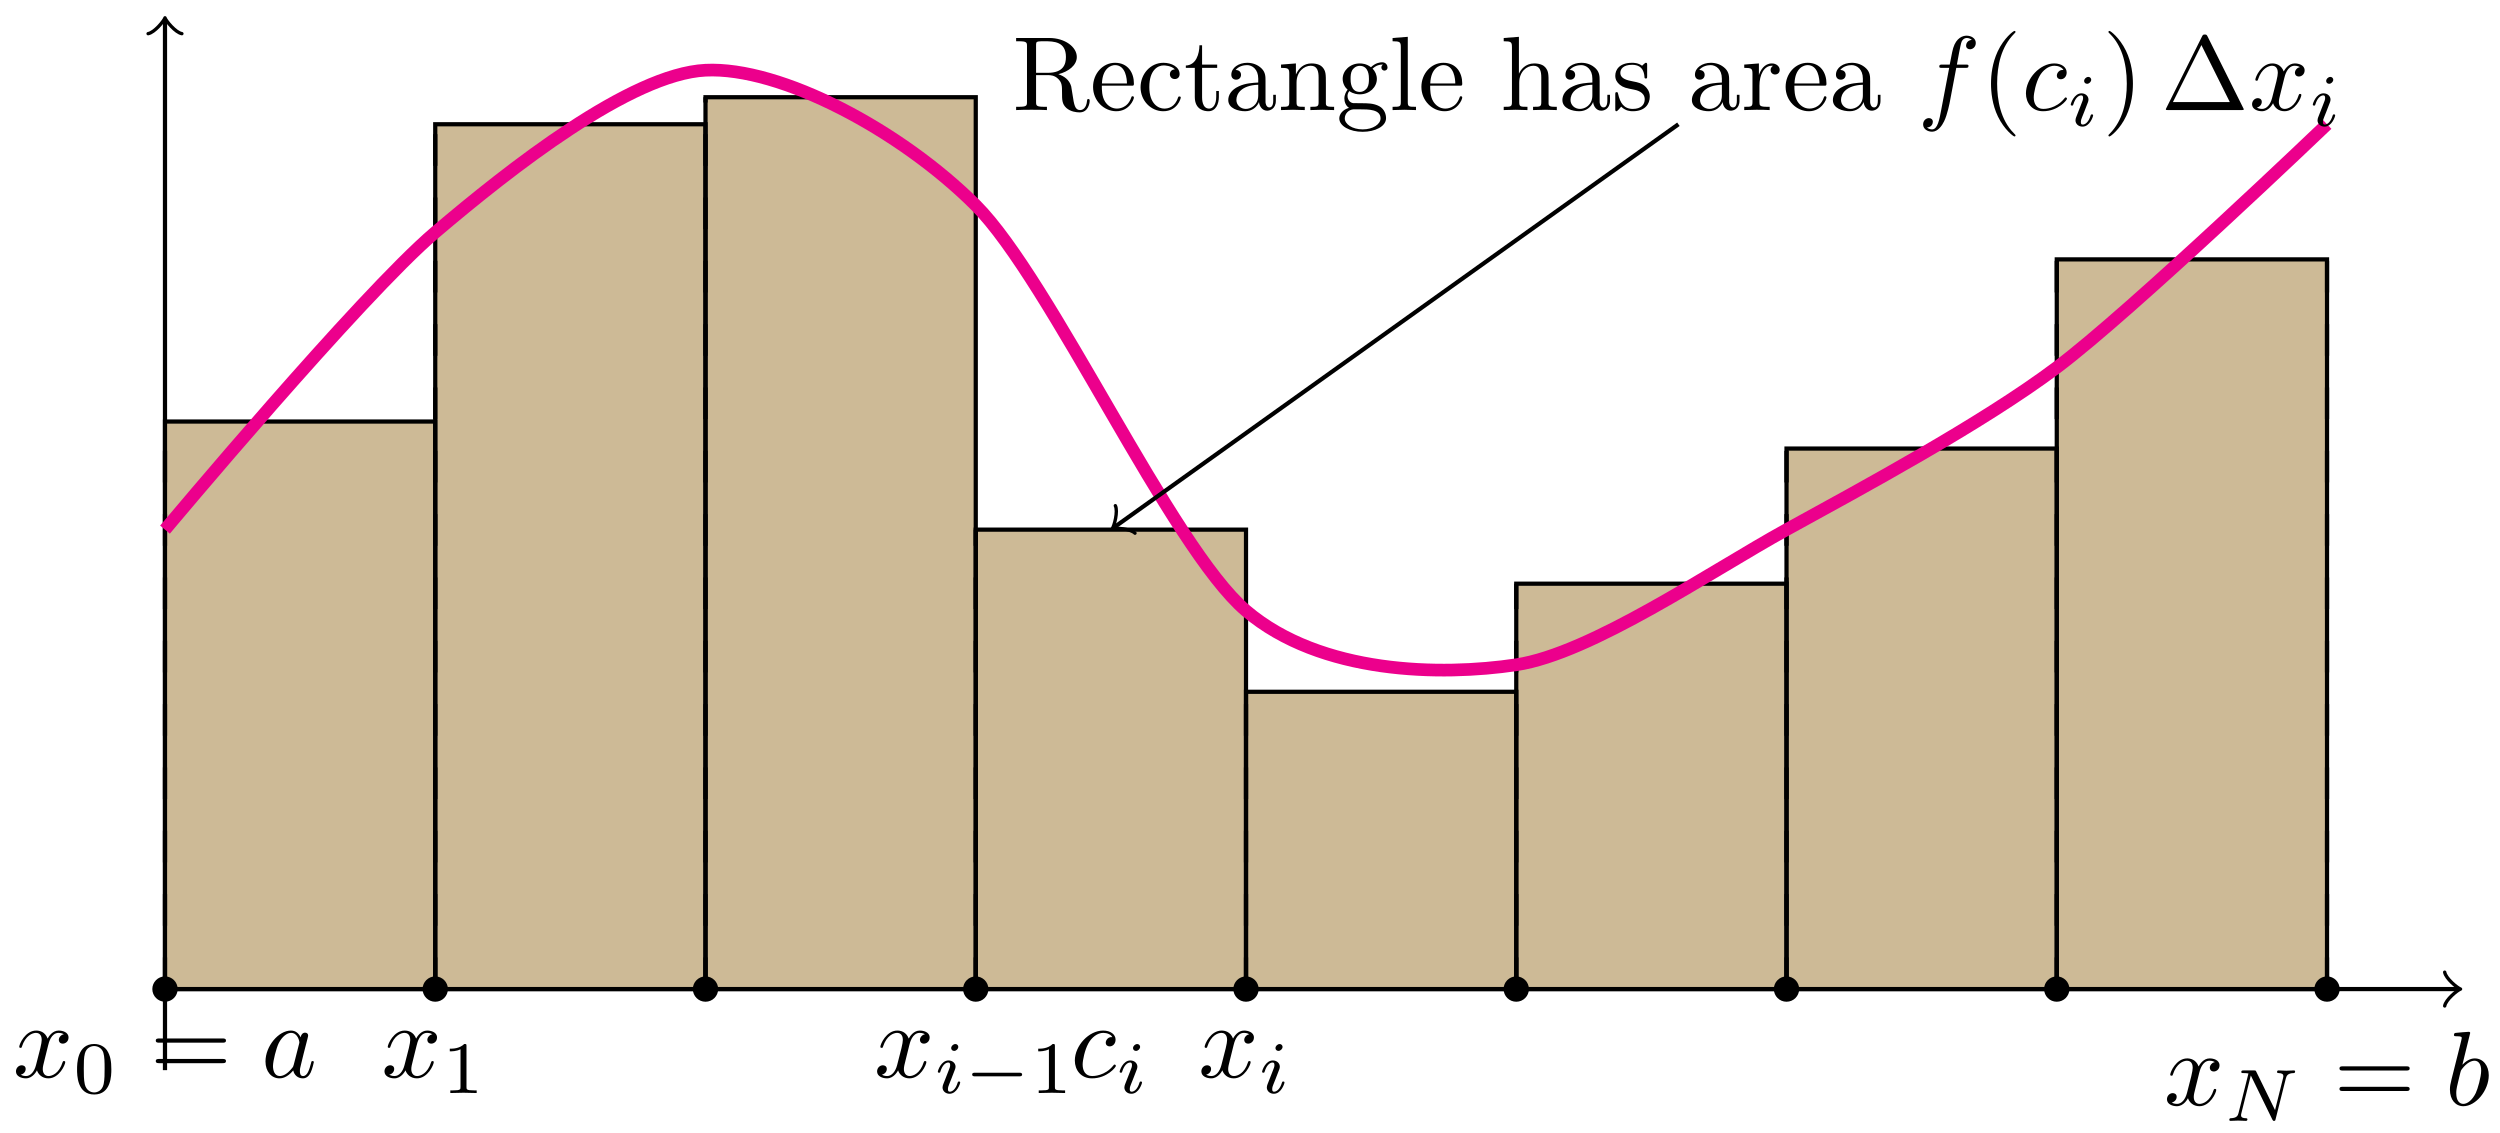 <svg xmlns="http://www.w3.org/2000/svg" xmlns:xlink="http://www.w3.org/1999/xlink" xmlns:inkscape="http://www.inkscape.org/namespaces/inkscape" version="1.1" width="236" height="107" viewBox="0 0 236 107">
<defs>
<path id="font_1_5" d="M.334 .302C.34 .328 .363 .42 .433 .42 .438 .42 .462 .42 .483 .407 .455 .402 .435 .377 .435 .353 .435 .337 .446 .318 .473 .318 .495 .318 .527 .336 .527 .376 .527 .428 .468 .442 .434 .442 .376 .442 .341 .389 .329 .366 .304 .432 .25 .442 .221 .442 .117 .442 .06 .313 .06 .288 .06 .278 .07 .278 .072 .278 .08 .278 .083 .28 .085 .289 .119 .395 .185 .42 .219 .42 .238 .42 .273 .411 .273 .353 .273 .322 .256 .255 .219 .115 .203 .053 .168 .011 .124 .011 .118 .011 .095 .011 .074 .024 .099 .029 .121 .05 .121 .078 .121 .105 .099 .113 .084 .113 .054 .113 .029 .087 .029 .055 .029 .009 .079-.011 .123-.011 .189-.011 .225 .059 .228 .065 .24 .028 .276-.011 .336-.011 .439-.011 .496 .118 .496 .143 .496 .153 .487 .153 .484 .153 .475 .153 .473 .149 .471 .142 .438 .035 .37 .011 .338 .011 .299 .011 .283 .043 .283 .077 .283 .099 .289 .121 .3 .165L.334 .302Z"/>
<path id="font_2_1" d="M.516 .319C.516 .429 .503 .508 .457 .578 .426 .624 .364 .664 .284 .664 .052 .664 .052 .391 .052 .319 .052 .247 .052-.02 .284-.02 .516-.02 .516 .247 .516 .319M.284 .008C.238 .008 .177 .035 .157 .117 .143 .176 .143 .258 .143 .332 .143 .405 .143 .481 .158 .536 .179 .615 .243 .636 .284 .636 .338 .636 .39 .603 .408 .545 .424 .491 .425 .419 .425 .332 .425 .258 .425 .184 .412 .121 .392 .03 .324 .008 .284 .008Z"/>
<path id="font_3_4" d="M.687 .327C.702 .327 .721 .327 .721 .347 .721 .367 .702 .367 .688 .367H.089C.075 .367 .056 .367 .056 .347 .056 .327 .075 .327 .09 .327H.687M.688 .133C.702 .133 .721 .133 .721 .153 .721 .173 .702 .173 .687 .173H.09C.075 .173 .056 .173 .056 .153 .056 .133 .075 .133 .089 .133H.688Z"/>
<path id="font_1_1" d="M.373 .378C.355 .415 .326 .442 .281 .442 .164 .442 .04 .295 .04 .149 .04 .055 .095-.011 .173-.011 .193-.011 .243-.007 .303 .064 .311 .022 .346-.011 .394-.011 .429-.011 .452 .012 .468 .044 .485 .08 .498 .141 .498 .143 .498 .153 .489 .153 .486 .153 .476 .153 .475 .149 .472 .135 .455 .07 .437 .011 .396 .011 .369 .011 .366 .037 .366 .057 .366 .079 .368 .087 .379 .131 .39 .173 .392 .183 .401 .221L.437 .361C.444 .389 .444 .391 .444 .395 .444 .412 .432 .422 .415 .422 .391 .422 .376 .4 .373 .378M.308 .119C.303 .101 .303 .099 .288 .082 .244 .027 .203 .011 .175 .011 .125 .011 .111 .066 .111 .105 .111 .155 .143 .278 .166 .324 .197 .383 .242 .42 .282 .42 .347 .42 .361 .338 .361 .332 .361 .326 .359 .32 .358 .315L.308 .119Z"/>
<path id="font_2_2" d="M.335 .636C.335 .663 .333 .664 .305 .664 .241 .601 .15 .6 .109 .6V.564C.133 .564 .199 .564 .254 .592V.082C.254 .049 .254 .036 .154 .036H.116V0C.134 .001 .257 .004 .294 .004 .325 .004 .451 .001 .473 0V.036H.435C.335 .036 .335 .049 .335 .082V.636Z"/>
<path id="font_4_2" d="M.324 .625C.324 .641 .312 .663 .284 .663 .257 .663 .228 .637 .228 .608 .228 .591 .241 .57 .268 .57 .297 .57 .324 .598 .324 .625M.12 .117C.116 .104 .111 .092 .111 .075 .111 .028 .151-.01 .206-.01 .306-.01 .35 .128 .35 .143 .35 .156 .337 .156 .334 .156 .32 .156 .319 .15 .315 .139 .292 .059 .248 .018 .209 .018 .189 .018 .184 .031 .184 .053 .184 .076 .191 .095 .2 .117 .21 .144 .221 .171 .232 .197 .241 .221 .277 .312 .281 .324 .284 .334 .287 .346 .287 .356 .287 .403 .247 .441 .192 .441 .093 .441 .047 .305 .047 .288 .047 .275 .061 .275 .064 .275 .078 .275 .079 .28 .082 .291 .108 .377 .152 .413 .189 .413 .205 .413 .214 .405 .214 .378 .214 .355 .208 .34 .183 .278L.12 .117Z"/>
<path id="font_5_1" d="M.744 .226C.76 .226 .784 .226 .784 .25 .784 .275 .761 .275 .744 .275H.148C.132 .275 .108 .275 .108 .251 .108 .226 .131 .226 .148 .226H.744Z"/>
<path id="font_4_1" d="M.834 .574C.844 .612 .86 .645 .94 .647 .945 .647 .96 .648 .96 .669 .96 .675 .955 .683 .945 .683 .912 .683 .875 .679 .841 .679 .817 .679 .759 .683 .735 .683 .73 .683 .715 .683 .715 .661 .715 .648 .728 .647 .737 .647 .784 .646 .801 .631 .801 .606 .801 .598 .8 .593 .797 .582L.688 .146 .434 .666C.426 .683 .424 .683 .4 .683H.263C.244 .683 .231 .683 .231 .661 .231 .647 .243 .647 .264 .647 .285 .647 .307 .646 .328 .642L.194 .107C.185 .069 .168 .039 .09 .036 .083 .036 .069 .035 .069 .015 .069 .004 .077 0 .084 0 .117 0 .154 .004 .188 .004 .212 .004 .27 0 .294 0 .304 0 .314 .005 .314 .021 .314 .035 .302 .036 .291 .036 .228 .038 .228 .064 .228 .078 .228 .082 .228 .087 .232 .103L.36 .615 .652 .017C.66 .001 .664 0 .674 0 .69 0 .69 .003 .695 .021L.834 .574Z"/>
<path id="font_1_2" d="M.239 .683C.239 .684 .239 .694 .226 .694 .203 .694 .13 .686 .104 .684 .096 .683 .085 .682 .085 .664 .085 .652 .094 .652 .109 .652 .157 .652 .159 .645 .159 .635 .159 .628 .15 .594 .145 .573L.063 .247C.051 .197 .047 .181 .047 .146 .047 .051 .1-.011 .174-.011 .292-.011 .415 .138 .415 .282 .415 .373 .362 .442 .282 .442 .236 .442 .195 .413 .165 .382L.239 .683M.145 .305C.151 .327 .151 .329 .16 .34 .209 .405 .254 .42 .28 .42 .316 .42 .343 .39 .343 .326 .343 .267 .31 .152 .292 .114 .259 .047 .213 .011 .174 .011 .14 .011 .107 .038 .107 .112 .107 .131 .107 .15 .123 .213L.145 .305Z"/>
<path id="font_1_3" d="M.396 .38C.38 .38 .366 .38 .352 .366 .336 .351 .334 .334 .334 .327 .334 .303 .352 .292 .371 .292 .4 .292 .427 .316 .427 .356 .427 .405 .38 .442 .309 .442 .174 .442 .041 .299 .041 .158 .041 .068 .099-.011 .203-.011 .346-.011 .43 .095 .43 .107 .43 .113 .424 .12 .418 .12 .413 .12 .411 .118 .405 .11 .326 .011 .217 .011 .205 .011 .142 .011 .115 .06 .115 .12 .115 .161 .135 .258 .169 .32 .2 .377 .255 .42 .31 .42 .344 .42 .382 .407 .396 .38Z"/>
<path id="font_6_95" d="M.732 .088C.732 .094 .732 .105 .719 .105 .708 .105 .708 .096 .707 .089 .701 .018 .666-0 .641-0 .592-0 .584 .051 .57 .144L.557 .224C.539 .288 .49 .321 .435 .34 .532 .364 .61 .425 .61 .503 .61 .599 .496 .683 .349 .683H.035V.652H.059C.136 .652 .138 .641 .138 .605V.078C.138 .042 .136 .031 .059 .031H.035V0C.071 .003 .142 .003 .181 .003 .22 .003 .291 .003 .327 0V.031H.303C.226 .031 .224 .042 .224 .078V.331H.339C.355 .331 .397 .331 .432 .297 .47 .261 .47 .23 .47 .163 .47 .098 .47 .058 .511 .02 .552-.016 .607-.022 .637-.022 .715-.022 .732 .06 .732 .088V.088M.507 .503C.507 .434 .483 .353 .335 .353H.224V.612C.224 .635 .224 .647 .246 .65 .256 .652 .285 .652 .305 .652 .395 .652 .507 .648 .507 .503Z"/>
<path id="font_6_50" d="M.415 .119C.415 .129 .407 .131 .402 .131 .393 .131 .391 .125 .389 .117 .354 .014 .264 .014 .254 .014 .204 .014 .164 .044 .141 .081 .111 .129 .111 .195 .111 .231H.39C.412 .231 .415 .231 .415 .252 .415 .351 .361 .448 .236 .448 .12 .448 .028 .345 .028 .22 .028 .086 .133-.011 .248-.011 .37-.011 .415 .1 .415 .119M.349 .252H.112C.118 .401 .202 .426 .236 .426 .339 .426 .349 .291 .349 .252Z"/>
<path id="font_6_43" d="M.415 .119C.415 .129 .405 .129 .402 .129 .393 .129 .391 .125 .389 .119 .36 .026 .295 .014 .258 .014 .205 .014 .117 .057 .117 .218 .117 .381 .199 .423 .252 .423 .261 .423 .324 .422 .359 .386 .318 .383 .312 .353 .312 .34 .312 .314 .33 .294 .358 .294 .384 .294 .404 .311 .404 .341 .404 .409 .328 .448 .251 .448 .126 .448 .034 .34 .034 .216 .034 .088 .133-.011 .249-.011 .383-.011 .415 .109 .415 .119Z"/>
<path id="font_6_105" d="M.332 .124V.181H.307V.126C.307 .052 .277 .014 .24 .014 .173 .014 .173 .105 .173 .122V.4H.316V.431H.173V.614H.148C.147 .532 .117 .426 .019 .422V.4H.104V.124C.104 .001 .197-.011 .233-.011 .304-.011 .332 .06 .332 .124V.124Z"/>
<path id="font_6_28" d="M.483 .089V.145H.458V.089C.458 .031 .433 .025 .422 .025 .389 .025 .385 .07 .385 .075V.275C.385 .317 .385 .356 .349 .393 .31 .432 .26 .448 .212 .448 .13 .448 .061 .401 .061 .335 .061 .305 .081 .288 .107 .288 .135 .288 .153 .308 .153 .334 .153 .346 .148 .379 .102 .38 .129 .415 .178 .426 .21 .426 .259 .426 .316 .387 .316 .298V.261C.265 .258 .195 .255 .132 .225 .057 .191 .032 .139 .032 .095 .032 .014 .129-.011 .192-.011 .258-.011 .304 .029 .323 .076 .327 .036 .354-.006 .401-.006 .422-.006 .483 .008 .483 .089M.316 .14C.316 .045 .244 .011 .199 .011 .15 .011 .109 .046 .109 .096 .109 .151 .151 .234 .316 .24V.14Z"/>
<path id="font_6_77" d="M.535 0V.031C.483 .031 .458 .031 .457 .061V.252C.457 .338 .457 .369 .426 .405 .412 .422 .379 .442 .321 .442 .248 .442 .201 .399 .173 .337V.442L.032 .431V.4C.102 .4 .11 .393 .11 .344V.076C.11 .031 .099 .031 .032 .031V0L.145 .003 .257 0V.031C.19 .031 .179 .031 .179 .076V.26C.179 .364 .25 .42 .314 .42 .377 .42 .388 .366 .388 .309V.076C.388 .031 .377 .031 .31 .031V0L.423 .003 .535 0Z"/>
<path id="font_6_59" d="M.485 .404C.485 .421 .473 .453 .434 .453 .414 .453 .37 .447 .328 .406 .286 .439 .244 .442 .222 .442 .129 .442 .06 .373 .06 .296 .06 .252 .082 .214 .107 .193 .094 .178 .076 .145 .076 .11 .076 .079 .089 .041 .12 .021 .06 .004 .028-.039 .028-.079 .028-.151 .127-.206 .249-.206 .367-.206 .471-.155 .471-.077 .471-.042 .457 .009 .406 .037 .353 .065 .295 .065 .234 .065 .209 .065 .166 .065 .159 .066 .127 .07 .106 .101 .106 .133 .106 .137 .106 .16 .123 .18 .162 .152 .203 .149 .222 .149 .315 .149 .384 .218 .384 .295 .384 .332 .368 .369 .343 .392 .379 .426 .415 .431 .433 .431 .433 .431 .44 .431 .443 .43 .432 .426 .427 .415 .427 .403 .427 .386 .44 .374 .456 .374 .466 .374 .485 .381 .485 .404V.404M.309 .296C.309 .269 .308 .237 .293 .212 .285 .2 .262 .172 .222 .172 .135 .172 .135 .272 .135 .295 .135 .322 .136 .354 .151 .379 .159 .391 .182 .419 .222 .419 .309 .419 .309 .319 .309 .296V.296M.419-.079C.419-.133 .348-.183 .25-.183 .149-.183 .08-.132 .08-.079 .08-.033 .118 .004 .162 .007H.221C.307 .007 .419 .007 .419-.079Z"/>
<path id="font_6_72" d="M.255 0V.031C.188 .031 .177 .031 .177 .076V.694L.033 .683V.652C.103 .652 .111 .645 .111 .596V.076C.111 .031 .1 .031 .033 .031V0L.144 .003 .255 0Z"/>
<path id="font_6_63" d="M.535 0V.031C.483 .031 .458 .031 .457 .061V.252C.457 .338 .457 .369 .426 .405 .412 .422 .379 .442 .321 .442 .237 .442 .193 .382 .177 .346H.176V.694L.032 .683V.652C.102 .652 .11 .645 .11 .596V.076C.11 .031 .099 .031 .032 .031V0L.145 .003 .257 0V.031C.19 .031 .179 .031 .179 .076V.26C.179 .364 .25 .42 .314 .42 .377 .42 .388 .366 .388 .309V.076C.388 .031 .377 .031 .31 .031V0L.423 .003 .535 0Z"/>
<path id="font_6_98" d="M.36 .128C.36 .181 .33 .211 .318 .223 .285 .255 .246 .263 .204 .271 .148 .282 .081 .295 .081 .353 .081 .388 .107 .429 .193 .429 .303 .429 .308 .339 .31 .308 .311 .299 .322 .299 .322 .299 .335 .299 .335 .304 .335 .323V.424C.335 .441 .335 .448 .324 .448 .319 .448 .317 .448 .304 .436 .301 .432 .291 .423 .287 .42 .249 .448 .208 .448 .193 .448 .071 .448 .033 .381 .033 .325 .033 .29 .049 .262 .076 .24 .108 .214 .136 .208 .208 .194 .23 .19 .312 .174 .312 .102 .312 .051 .277 .011 .199 .011 .115 .011 .079 .068 .06 .153 .057 .166 .056 .17 .046 .17 .033 .17 .033 .163 .033 .145V.013C.033-.004 .033-.011 .044-.011 .049-.011 .05-.01 .069 .009 .071 .011 .071 .013 .089 .032 .133-.01 .178-.011 .199-.011 .314-.011 .36 .056 .36 .128V.128Z"/>
<path id="font_6_96" d="M.364 .381C.364 .413 .333 .442 .29 .442 .217 .442 .181 .375 .167 .332V.442L.028 .431V.4C.098 .4 .106 .393 .106 .344V.076C.106 .031 .095 .031 .028 .031V0L.142 .003C.182 .003 .229 .003 .269 0V.031H.248C.174 .031 .172 .042 .172 .078V.232C.172 .331 .214 .42 .29 .42 .297 .42 .299 .42 .301 .419 .298 .418 .278 .406 .278 .38 .278 .352 .299 .337 .321 .337 .339 .337 .364 .349 .364 .381Z"/>
<path id="font_1_4" d="M.367 .4H.453C.473 .4 .483 .4 .483 .42 .483 .431 .473 .431 .456 .431H.373L.394 .545C.398 .566 .412 .637 .418 .649 .427 .668 .444 .683 .465 .683 .469 .683 .495 .683 .514 .665 .47 .661 .46 .626 .46 .611 .46 .588 .478 .576 .497 .576 .523 .576 .552 .598 .552 .636 .552 .682 .506 .705 .465 .705 .431 .705 .368 .687 .338 .588 .332 .567 .329 .557 .305 .431H.236C.217 .431 .206 .431 .206 .412 .206 .4 .215 .4 .234 .4H.3L.225 .005C.207-.092 .19-.183 .138-.183 .134-.183 .109-.183 .09-.165 .136-.162 .145-.126 .145-.111 .145-.088 .127-.076 .108-.076 .082-.076 .053-.098 .053-.136 .053-.181 .097-.205 .138-.205 .193-.205 .233-.146 .251-.108 .283-.045 .306 .076 .307 .083L.367 .4Z"/>
<path id="font_3_2" d="M.331-.24C.331-.237 .331-.235 .314-.218 .189-.092 .157 .097 .157 .25 .157 .424 .195 .598 .318 .723 .331 .735 .331 .737 .331 .74 .331 .747 .327 .75 .321 .75 .311 .75 .221 .682 .162 .555 .111 .445 .099 .334 .099 .25 .099 .172 .11 .051 .165-.062 .225-.185 .311-.25 .321-.25 .327-.25 .331-.247 .331-.24Z"/>
<path id="font_3_3" d="M.289 .25C.289 .328 .278 .449 .223 .562 .163 .685 .077 .75 .067 .75 .061 .75 .057 .746 .057 .74 .057 .737 .057 .735 .076 .717 .174 .618 .231 .459 .231 .25 .231 .079 .194-.097 .07-.223 .057-.235 .057-.237 .057-.24 .057-.246 .061-.25 .067-.25 .077-.25 .167-.182 .226-.055 .277 .055 .289 .166 .289 .25Z"/>
<path id="font_3_1" d="M.442 .698C.435 .711 .433 .716 .416 .716 .399 .716 .397 .711 .39 .698L.052 .02C.047 .011 .047 .009 .047 .008 .047 0 .053 0 .069 0H.763C.779 0 .785 0 .785 .008 .785 .009 .785 .011 .78 .02L.442 .698M.384 .616 .653 .076H.114L.384 .616Z"/>
</defs>
<path transform="matrix(1,0,0,-1,15.575,93.368)" stroke-width=".399" stroke-linecap="butt" stroke-miterlimit="10" stroke-linejoin="miter" fill="none" stroke="#000000" d="M0 0H216.393"/>
<path transform="matrix(1,0,0,-1,231.975,93.368)" stroke-width=".319" stroke-linecap="round" stroke-linejoin="round" fill="none" stroke="#000000" d="M-1.196 1.594C-1.096 .996 0 .1 .299 0 0-.1-1.096-.996-1.196-1.594"/>
<path transform="matrix(1,0,0,-1,15.575,93.368)" stroke-width=".399" stroke-linecap="butt" stroke-miterlimit="10" stroke-linejoin="miter" fill="none" stroke="#000000" d="M0-7.654V91.385"/>
<path transform="matrix(0,-1,-1,-0,15.575,1.981)" stroke-width=".319" stroke-linecap="round" stroke-linejoin="round" fill="none" stroke="#000000" d="M-1.196 1.594C-1.096 .996 0 .1 .299 0 0-.1-1.096-.996-1.196-1.594"/>
<path transform="matrix(1,0,0,-1,15.575,93.368)" d="M0 0V53.575H25.512V0Z" fill="#cdba96"/>
<path transform="matrix(1,0,0,-1,15.575,93.368)" d="M25.512 0V81.638H51.024V0Z" fill="#cdba96"/>
<path transform="matrix(1,0,0,-1,15.575,93.368)" d="M51.024 0V84.19H76.536V0Z" fill="#cdba96"/>
<path transform="matrix(1,0,0,-1,15.575,93.368)" d="M76.536 0V43.37H102.048V0Z" fill="#cdba96"/>
<path transform="matrix(1,0,0,-1,15.575,93.368)" d="M102.048 0V28.063H127.56V0Z" fill="#cdba96"/>
<path transform="matrix(1,0,0,-1,15.575,93.368)" d="M127.56 0V38.268H153.072V0Z" fill="#cdba96"/>
<path transform="matrix(1,0,0,-1,15.575,93.368)" d="M153.072 0V51.024H178.584V0Z" fill="#cdba96"/>
<path transform="matrix(1,0,0,-1,15.575,93.368)" d="M178.584 0V68.882H204.096V0Z" fill="#cdba96"/>
<path transform="matrix(1,0,0,-1,15.575,93.368)" stroke-width=".399" stroke-linecap="butt" stroke-miterlimit="10" stroke-linejoin="miter" fill="none" stroke="#000000" d="M0 0V53.575H25.512V0ZM25.512 53.575"/>
<path transform="matrix(1,0,0,-1,15.575,93.368)" stroke-width=".399" stroke-linecap="butt" stroke-miterlimit="10" stroke-linejoin="miter" fill="none" stroke="#000000" d="M25.512 0V81.638H51.024V0ZM51.024 81.638"/>
<path transform="matrix(1,0,0,-1,15.575,93.368)" stroke-width=".399" stroke-linecap="butt" stroke-miterlimit="10" stroke-linejoin="miter" fill="none" stroke="#000000" d="M51.024 0V84.19H76.536V0ZM76.536 84.19"/>
<path transform="matrix(1,0,0,-1,15.575,93.368)" stroke-width=".399" stroke-linecap="butt" stroke-miterlimit="10" stroke-linejoin="miter" fill="none" stroke="#000000" d="M76.536 0V43.37H102.048V0ZM102.048 43.37"/>
<path transform="matrix(1,0,0,-1,15.575,93.368)" stroke-width=".399" stroke-linecap="butt" stroke-miterlimit="10" stroke-linejoin="miter" fill="none" stroke="#000000" d="M102.048 0V28.063H127.56V0ZM127.56 28.063"/>
<path transform="matrix(1,0,0,-1,15.575,93.368)" stroke-width=".399" stroke-linecap="butt" stroke-miterlimit="10" stroke-linejoin="miter" fill="none" stroke="#000000" d="M127.56 0V38.268H153.072V0ZM153.072 38.268"/>
<path transform="matrix(1,0,0,-1,15.575,93.368)" stroke-width=".399" stroke-linecap="butt" stroke-miterlimit="10" stroke-linejoin="miter" fill="none" stroke="#000000" d="M153.072 0V51.024H178.584V0ZM178.584 51.024"/>
<path transform="matrix(1,0,0,-1,15.575,93.368)" stroke-width=".399" stroke-linecap="butt" stroke-miterlimit="10" stroke-linejoin="miter" fill="none" stroke="#000000" d="M178.584 0V68.882H204.096V0ZM204.096 68.882"/>
<path transform="matrix(1,0,0,-1,15.575,93.368)" stroke-width=".399" stroke-linecap="butt" stroke-dasharray="2.989,2.989" stroke-miterlimit="10" stroke-linejoin="miter" fill="none" stroke="#000000" d="M0 0V53.575"/>
<path transform="matrix(1,0,0,-1,15.575,93.368)" stroke-width=".399" stroke-linecap="butt" stroke-dasharray="2.989,2.989" stroke-miterlimit="10" stroke-linejoin="miter" fill="none" stroke="#000000" d="M25.512 0V81.638"/>
<path transform="matrix(1,0,0,-1,15.575,93.368)" stroke-width=".399" stroke-linecap="butt" stroke-dasharray="2.989,2.989" stroke-miterlimit="10" stroke-linejoin="miter" fill="none" stroke="#000000" d="M51.024 0V84.19"/>
<path transform="matrix(1,0,0,-1,15.575,93.368)" stroke-width=".399" stroke-linecap="butt" stroke-dasharray="2.989,2.989" stroke-miterlimit="10" stroke-linejoin="miter" fill="none" stroke="#000000" d="M76.536 0V43.37"/>
<path transform="matrix(1,0,0,-1,15.575,93.368)" stroke-width=".399" stroke-linecap="butt" stroke-dasharray="2.989,2.989" stroke-miterlimit="10" stroke-linejoin="miter" fill="none" stroke="#000000" d="M102.048 0V28.063"/>
<path transform="matrix(1,0,0,-1,15.575,93.368)" stroke-width=".399" stroke-linecap="butt" stroke-dasharray="2.989,2.989" stroke-miterlimit="10" stroke-linejoin="miter" fill="none" stroke="#000000" d="M127.56 0V38.268"/>
<path transform="matrix(1,0,0,-1,15.575,93.368)" stroke-width=".399" stroke-linecap="butt" stroke-dasharray="2.989,2.989" stroke-miterlimit="10" stroke-linejoin="miter" fill="none" stroke="#000000" d="M153.072 0V51.024"/>
<path transform="matrix(1,0,0,-1,15.575,93.368)" stroke-width=".399" stroke-linecap="butt" stroke-dasharray="2.989,2.989" stroke-miterlimit="10" stroke-linejoin="miter" fill="none" stroke="#000000" d="M178.584 0V68.882"/>
<path transform="matrix(1,0,0,-1,15.575,93.368)" stroke-width=".399" stroke-linecap="butt" stroke-dasharray="2.989,2.989" stroke-miterlimit="10" stroke-linejoin="miter" fill="none" stroke="#000000" d="M204.096 0V68.882"/>
<path transform="matrix(1,0,0,-1,15.575,93.368)" stroke-width="1.196" stroke-linecap="butt" stroke-miterlimit="10" stroke-linejoin="miter" fill="none" stroke="#ec008c" d="M0 43.37C0 43.37 18.432 65.416 25.512 71.434 32.591 77.451 43.944 86.387 51.024 86.74 58.103 87.094 69.456 81.064 76.536 73.985 83.615 66.905 94.968 41.734 102.048 35.717 109.127 29.699 120.48 29.552 127.56 30.614 134.639 31.676 145.992 39.477 153.072 43.37 160.151 47.264 171.504 53.368 178.584 58.678 185.663 63.987 204.096 81.638 204.096 81.638"/>
<path transform="matrix(1,0,0,-1,15.575,93.368)" d="M1.196 0C1.196 .66 .66 1.196 0 1.196-.66 1.196-1.196 .66-1.196 0-1.196-.66-.66-1.196 0-1.196 .66-1.196 1.196-.66 1.196 0ZM0 0"/>
<path transform="matrix(1,0,0,-1,15.575,93.368)" d="M26.707 0C26.707 .66 26.172 1.196 25.512 1.196 24.852 1.196 24.316 .66 24.316 0 24.316-.66 24.852-1.196 25.512-1.196 26.172-1.196 26.707-.66 26.707 0ZM25.512 0"/>
<path transform="matrix(1,0,0,-1,15.575,93.368)" d="M52.219 0C52.219 .66 51.684 1.196 51.024 1.196 50.364 1.196 49.828 .66 49.828 0 49.828-.66 50.364-1.196 51.024-1.196 51.684-1.196 52.219-.66 52.219 0ZM51.024 0"/>
<path transform="matrix(1,0,0,-1,15.575,93.368)" d="M77.731 0C77.731 .66 77.196 1.196 76.536 1.196 75.876 1.196 75.34 .66 75.34 0 75.34-.66 75.876-1.196 76.536-1.196 77.196-1.196 77.731-.66 77.731 0ZM76.536 0"/>
<path transform="matrix(1,0,0,-1,15.575,93.368)" d="M103.243 0C103.243 .66 102.708 1.196 102.048 1.196 101.388 1.196 100.852 .66 100.852 0 100.852-.66 101.388-1.196 102.048-1.196 102.708-1.196 103.243-.66 103.243 0ZM102.048 0"/>
<path transform="matrix(1,0,0,-1,15.575,93.368)" d="M128.755 0C128.755 .66 128.22 1.196 127.56 1.196 126.9 1.196 126.364 .66 126.364 0 126.364-.66 126.9-1.196 127.56-1.196 128.22-1.196 128.755-.66 128.755 0ZM127.56 0"/>
<path transform="matrix(1,0,0,-1,15.575,93.368)" d="M154.267 0C154.267 .66 153.732 1.196 153.072 1.196 152.411 1.196 151.876 .66 151.876 0 151.876-.66 152.411-1.196 153.072-1.196 153.732-1.196 154.267-.66 154.267 0ZM153.072 0"/>
<path transform="matrix(1,0,0,-1,15.575,93.368)" d="M179.779 0C179.779 .66 179.244 1.196 178.584 1.196 177.923 1.196 177.388 .66 177.388 0 177.388-.66 177.923-1.196 178.584-1.196 179.244-1.196 179.779-.66 179.779 0ZM178.584 0"/>
<path transform="matrix(1,0,0,-1,15.575,93.368)" d="M205.291 0C205.291 .66 204.756 1.196 204.096 1.196 203.435 1.196 202.9 .66 202.9 0 202.9-.66 203.435-1.196 204.096-1.196 204.756-1.196 205.291-.66 205.291 0ZM204.096 0"/>
<use data-text="x" xlink:href="#font_1_5" transform="matrix(9.963,0,0,-9.963,1.218,101.688)"/>
<use data-text="0" xlink:href="#font_2_1" transform="matrix(6.974,0,0,-6.974,6.912,103.182)"/>
<use data-text="=" xlink:href="#font_3_4" transform="matrix(9.963,0,0,-9.963,14.148,101.688)"/>
<use data-text="a" xlink:href="#font_1_1" transform="matrix(9.963,0,0,-9.963,24.664,101.688)"/>
<use data-text="x" xlink:href="#font_1_5" transform="matrix(9.963,0,0,-9.963,36.006,101.688)"/>
<use data-text="1" xlink:href="#font_2_2" transform="matrix(6.974,0,0,-6.974,41.7,103.182)"/>
<use data-text="x" xlink:href="#font_1_5" transform="matrix(9.963,0,0,-9.963,82.508,101.688)"/>
<use data-text="i" xlink:href="#font_4_2" transform="matrix(6.974,0,0,-6.974,88.202,103.182)"/>
<use data-text="&#x2212;" xlink:href="#font_5_1" transform="matrix(6.974,0,0,-6.974,91.02,103.182)"/>
<use data-text="1" xlink:href="#font_2_2" transform="matrix(6.974,0,0,-6.974,97.247,103.182)"/>
<use data-text="x" xlink:href="#font_1_5" transform="matrix(9.963,0,0,-9.963,113.12,101.688)"/>
<use data-text="i" xlink:href="#font_4_2" transform="matrix(6.974,0,0,-6.974,118.814,103.182)"/>
<use data-text="x" xlink:href="#font_1_5" transform="matrix(9.963,0,0,-9.963,204.272,104.317)"/>
<use data-text="N" xlink:href="#font_4_1" transform="matrix(6.974,0,0,-6.974,209.966,105.811)"/>
<use data-text="=" xlink:href="#font_3_4" transform="matrix(9.963,0,0,-9.963,220.289,104.317)"/>
<use data-text="b" xlink:href="#font_1_2" transform="matrix(9.963,0,0,-9.963,230.805,104.317)"/>
<use data-text="c" xlink:href="#font_1_3" transform="matrix(9.963,0,0,-9.963,101.056,101.688)"/>
<use data-text="i" xlink:href="#font_4_2" transform="matrix(6.974,0,0,-6.974,105.367,103.182)"/>
<path transform="matrix(1,0,0,-1,15.575,93.368)" stroke-width=".399" stroke-linecap="butt" stroke-miterlimit="10" stroke-linejoin="miter" fill="none" stroke="#000000" d="M142.867 81.638 89.665 43.637"/>
<path transform="matrix(-.814,.581,.581,.814,105.242,49.73)" stroke-width=".319" stroke-linecap="round" stroke-linejoin="round" fill="none" stroke="#000000" d="M-1.196 1.594C-1.096 .996 0 .1 .299 0 0-.1-1.096-.996-1.196-1.594"/>
<use data-text="R" xlink:href="#font_6_95" transform="matrix(9.963,0,0,-9.963,95.573,10.391)"/>
<use data-text="e" xlink:href="#font_6_50" transform="matrix(9.963,0,0,-9.963,102.906,10.391)"/>
<use data-text="c" xlink:href="#font_6_43" transform="matrix(9.963,0,0,-9.963,107.33,10.391)"/>
<use data-text="t" xlink:href="#font_6_105" transform="matrix(9.963,0,0,-9.963,111.753,10.391)"/>
<use data-text="a" xlink:href="#font_6_28" transform="matrix(9.963,0,0,-9.963,115.629,10.391)"/>
<use data-text="n" xlink:href="#font_6_77" transform="matrix(9.963,0,0,-9.963,120.61,10.391)"/>
<use data-text="g" xlink:href="#font_6_59" transform="matrix(9.963,0,0,-9.963,126.15,10.391)"/>
<use data-text="l" xlink:href="#font_6_72" transform="matrix(9.963,0,0,-9.963,131.131,10.391)"/>
<use data-text="e" xlink:href="#font_6_50" transform="matrix(9.963,0,0,-9.963,133.901,10.391)"/>
<use data-text="h" xlink:href="#font_6_63" transform="matrix(9.963,0,0,-9.963,141.632,10.391)"/>
<use data-text="a" xlink:href="#font_6_28" transform="matrix(9.963,0,0,-9.963,147.171,10.391)"/>
<use data-text="s" xlink:href="#font_6_98" transform="matrix(9.963,0,0,-9.963,152.153,10.391)"/>
<use data-text="a" xlink:href="#font_6_28" transform="matrix(9.963,0,0,-9.963,159.396,10.391)"/>
<use data-text="r" xlink:href="#font_6_96" transform="matrix(9.963,0,0,-9.963,164.377,10.391)"/>
<use data-text="e" xlink:href="#font_6_50" transform="matrix(9.963,0,0,-9.963,168.283,10.391)"/>
<use data-text="a" xlink:href="#font_6_28" transform="matrix(9.963,0,0,-9.963,172.706,10.391)"/>
<use data-text="f" xlink:href="#font_1_4" transform="matrix(9.963,0,0,-9.963,181.015,10.391)"/>
<use data-text="(" xlink:href="#font_3_2" transform="matrix(9.963,0,0,-9.963,186.965,10.391)"/>
<use data-text="c" xlink:href="#font_1_3" transform="matrix(9.963,0,0,-9.963,190.84,10.391)"/>
<use data-text="i" xlink:href="#font_4_2" transform="matrix(6.974,0,0,-6.974,195.151,11.885)"/>
<use data-text=")" xlink:href="#font_3_3" transform="matrix(9.963,0,0,-9.963,198.469,10.391)"/>
<use data-text="&#x2206;" xlink:href="#font_3_1" transform="matrix(9.963,0,0,-9.963,203.988,10.391)"/>
<use data-text="x" xlink:href="#font_1_5" transform="matrix(9.963,0,0,-9.963,212.306,10.391)"/>
<use data-text="i" xlink:href="#font_4_2" transform="matrix(6.974,0,0,-6.974,218,11.885)"/>
</svg>
